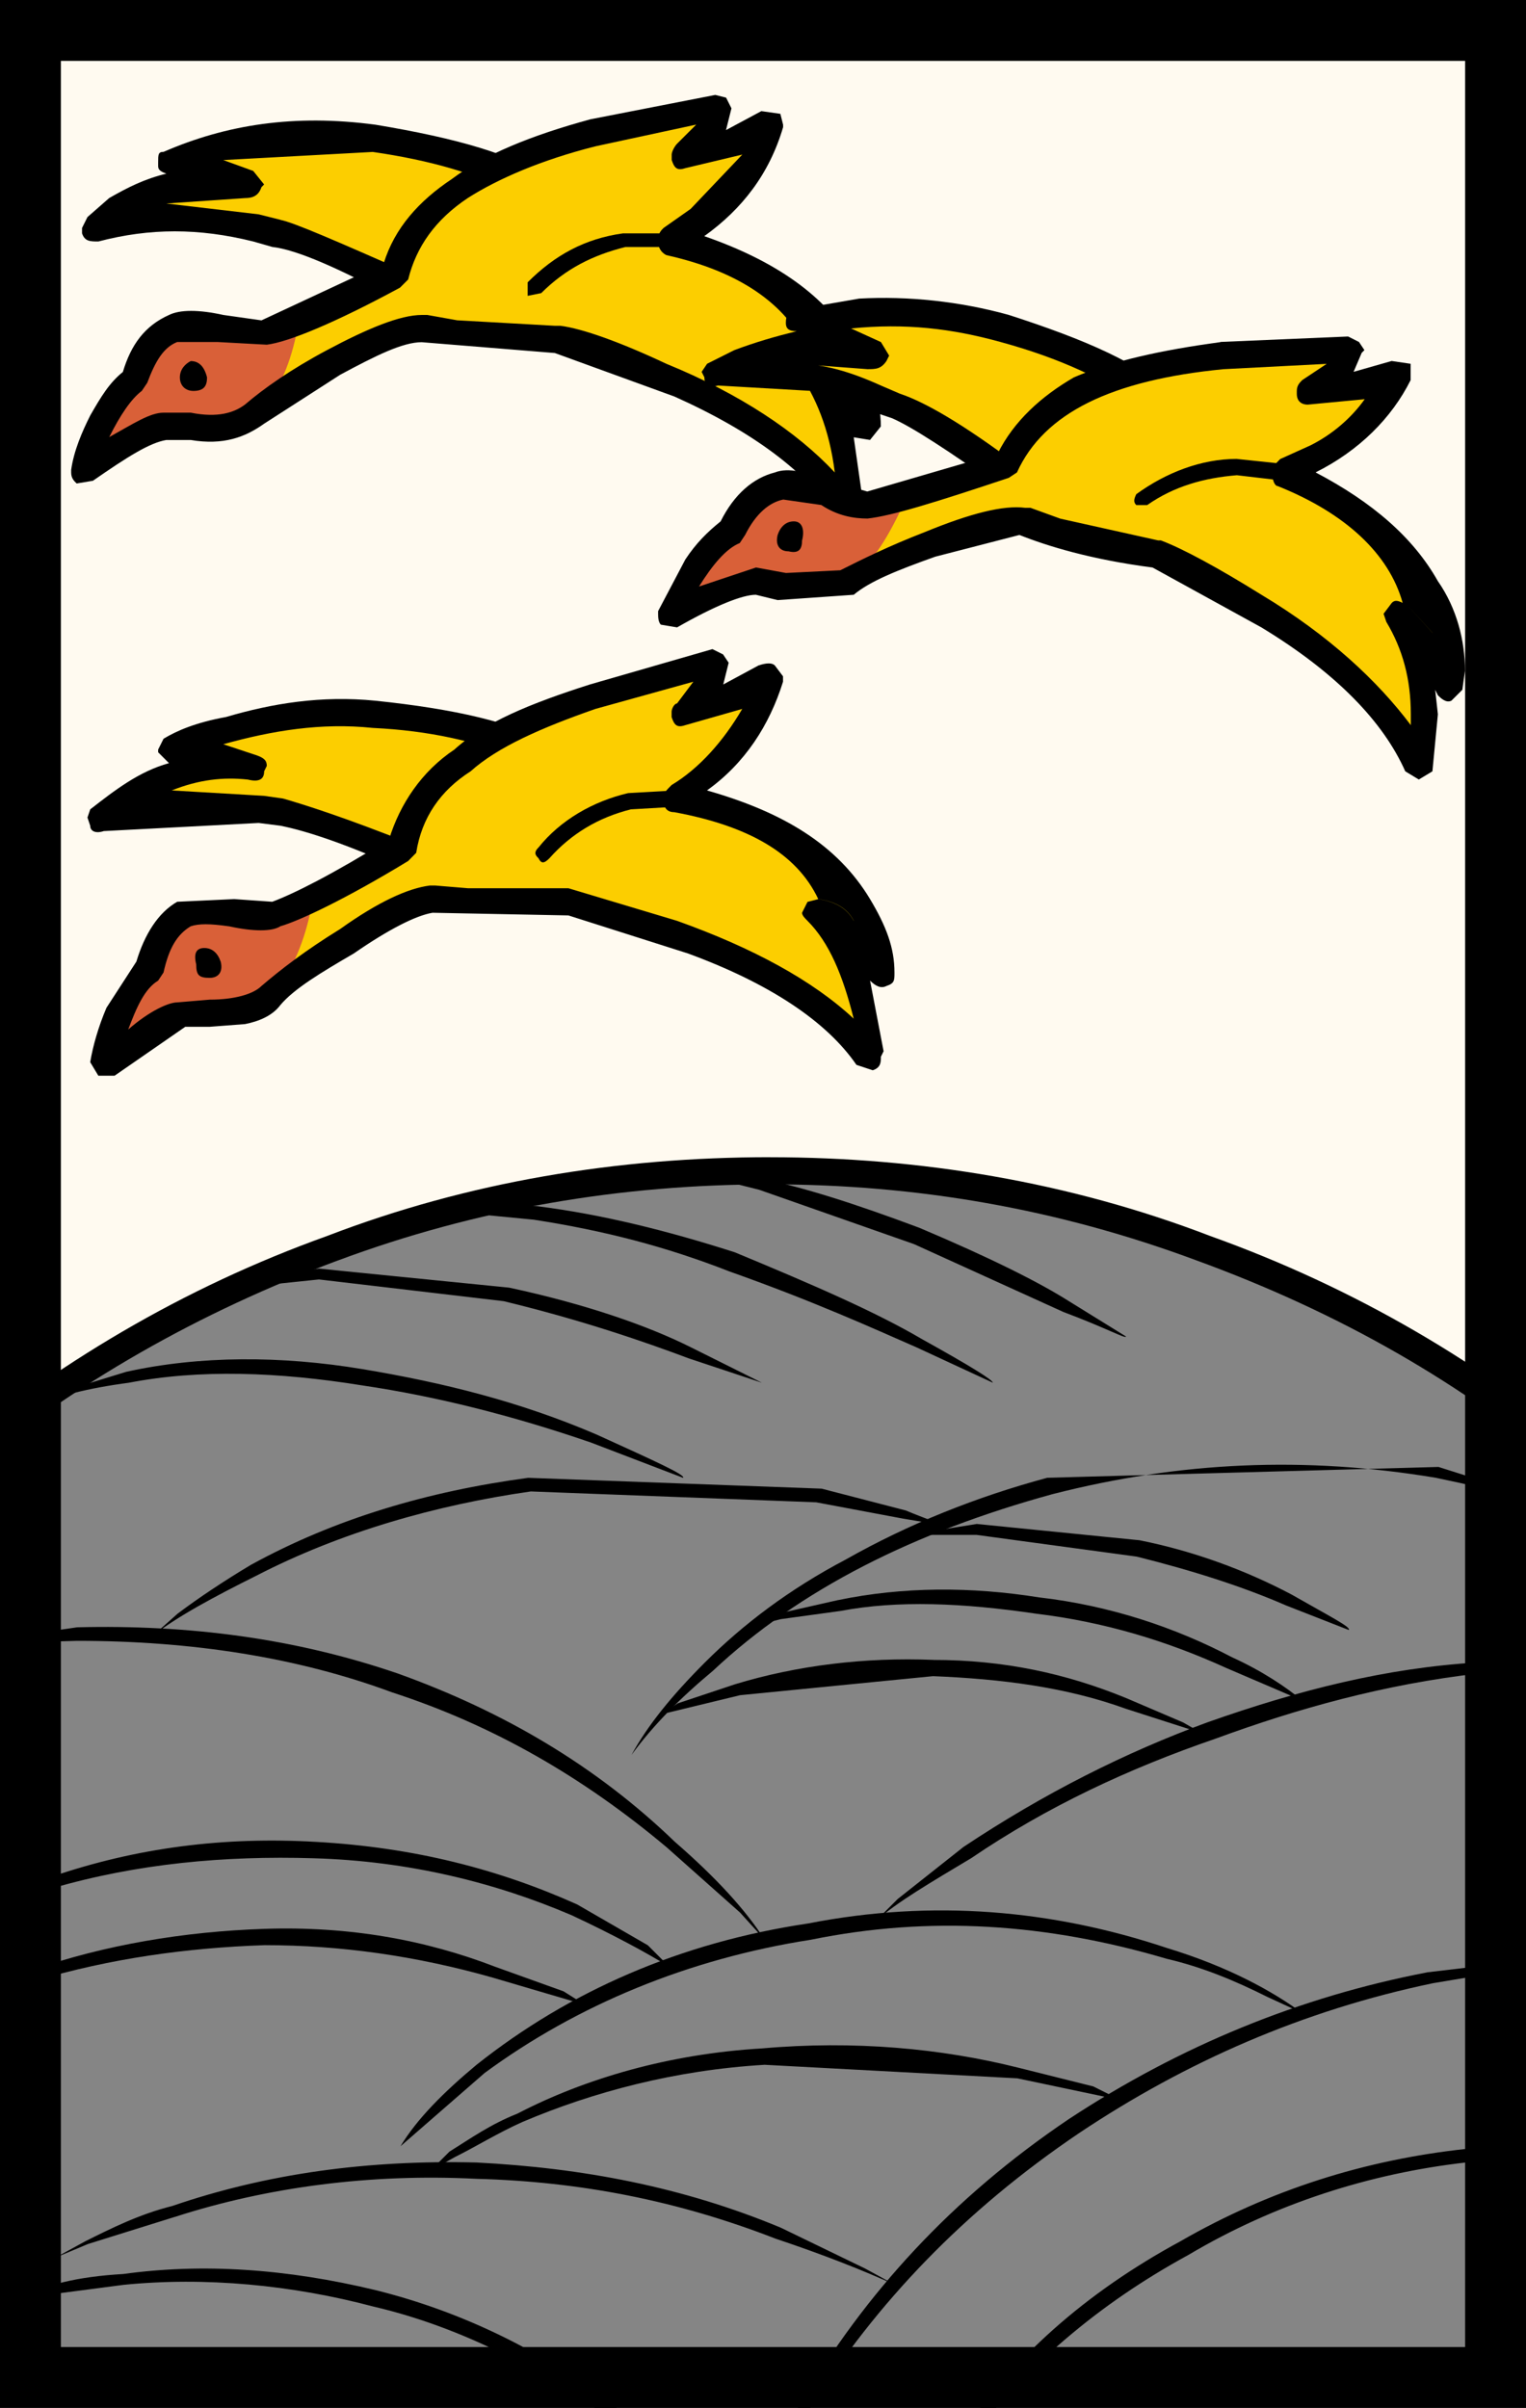 <svg xmlns="http://www.w3.org/2000/svg" height="100%" viewBox="0 0 372 587"><path fill="#fffaf0" d="M0 0h372v587H0z"/><path d="M187.7 285.4c-37.74 0-74.17 6.64-109.28 19.23-33.12 12.58-63.6 30.46-91.4 54.3v262.3h400.07v-262.3c-27.17-23.84-57.64-41.72-91.42-54.3-34.44-12.6-70.88-19.22-107.97-19.22z" fill="#858585"/><path d="M187.7 282.1c-37.08 0-73.5 5.96-107.95 19.2-35.1 12.6-66.24 31.14-94.73 54.98l-1.32.67v267.6h406.7v-267.6l-.66-.67c-27.82-23.84-59.62-42.4-94.72-54.97-34.45-13.24-70.88-19.2-107.3-19.2zM82.4 307.27c33.77-12.58 68.88-18.55 105.3-18.55 35.78 0 70.22 5.97 104 18.55 34.45 12.58 64.92 29.8 92.08 53V617.9H-9.68V360.26c27.82-23.18 58.3-40.4 92.08-53z"/><path d="M195 586.13c-7.95 13.25-13.25 25.17-15.9 35.1l4.64-9.27c3.97-8.6 8.6-17.22 13.9-25.17 15.9-25.18 37.1-47.7 65.58-66.9 25.84-17.23 54.32-29.8 86.1-36.43l27.83-4.65 9.94-2.64-39.1 4.63c-31.13 5.98-60.27 17.9-87.43 35.78-28.48 19.2-49.67 42.4-65.57 69.55z"/><path d="M233.4 594.74c-5.28 6.62-8.6 12.6-11.9 18.55-2 5.3-2.66 7.93-1.33 7.93 2.65-6.62 7.95-15.23 15.23-25.16 14.57-19.2 32.46-34.45 54.32-46.37 21.2-12.58 44.38-19.87 67.56-22.52l21.86-2 7.95-1.3-7.97-.67-21.85.67c-24.5 2.65-47.7 9.94-69.55 22.52-23.18 12.57-41.07 28.47-54.32 48.34zM42.65 540.43c22.52-7.28 47.7-10.6 73.52-9.28 25.17.66 49.02 5.3 72.87 14.58 11.92 3.97 21.85 7.95 29.14 11.26l-7.3-3.98-20.52-9.94c-23.84-9.94-48.35-14.58-74.2-15.9-26.48-.66-51 2.65-74.17 10.6-7.96 2-14.58 5.3-21.2 8.6l-7.3 4 7.95-3.33 21.2-6.62zM30.07 557c19.87-2 41.06 0 60.93 5.28 19.87 4.64 38.42 13.92 55.65 25.83l15.23 10.62 5.96 3.97-5.3-4.65-13.9-12.58c-17.23-12.58-35.78-21.86-56.97-27.16-21.86-5.28-42.4-6.62-61.6-3.96C18.8 555 10.87 557 4.9 560.3l25.17-3.3zM196.98 468.9c-31.13 4.63-58.28 16.55-80.8 34.44-7.96 6.62-14.58 13.25-18.55 19.87l20.53-17.88c22.52-16.56 49.68-27.82 79.48-32.46 29.15-5.95 57.63-3.97 86.78 4.64 8.6 2 16.56 5.3 24.5 9.28l8.6 3.97c-7.27-5.3-17.87-11.26-33.1-15.9-27.82-9.28-56.97-11.92-87.44-5.96z"/><path d="M234.74 450.35l-15.9 12.58-5.3 5.3c5.3-4.63 13.25-9.28 23.2-15.24 18.54-12.6 38.4-21.86 59.6-29.15 19.87-7.3 41.07-13.25 64.25-15.9l26.5-4.63-27.17 1.98c-21.86 1.33-43.06 6.62-65.57 14.57-19.88 7.3-39.75 17.23-59.62 30.48zM157.9 474.2l-17.22-9.95c-19.2-8.6-39.74-13.9-63.6-15.24-22.5-1.3-43.7 1.35-64.9 8.63l-18.55 6.62-6.62 3.32 25.84-7.3c20.54-5.95 41.73-7.94 63.6-7.28 23.17.66 44.37 5.95 62.92 13.9 9.93 4.64 18.54 9.28 23.84 12.6l-5.3-5.3zM186.4 472.86c-4.65-7.3-11.94-15.23-21.87-23.85-19.2-18.52-41.73-31.77-67.56-41.05-25.17-8.62-51-11.93-78.17-11.26l-31.8 4.63 8.62-.66L18.8 400c27.82 0 53.66 3.98 76.84 12.58 24.5 7.96 46.37 20.54 66.9 37.77l17.88 15.9 5.97 6.6zM206.26 380.13c-13.9 7.3-25.17 15.9-34.45 25.17-7.94 7.95-13.9 15.24-17.87 22.52 5.3-7.28 11.92-13.9 19.87-20.53 21.2-19.88 49.02-33.8 82.8-43.06 31.13-7.96 61.6-9.28 93.4-3.98 15.9 3.3 28.48 6.62 37.1 10.6.65-.66-2.66-2.65-9.28-4.64l-27.16-8.6-95.38 2.64c-17.23 4.64-33.8 11.26-49.02 19.87z"/><path d="M228.12 371.52c0-.66-2.65-1.32-7.3-3.3l-20.53-5.32-71.54-2.64c-24.5 3.3-47.03 9.94-67.56 21.2-6.63 3.97-12.6 7.94-17.9 11.92l-5.95 5.3c5.96-4.64 14.57-9.28 25.17-14.57 20.54-10.6 43.72-17.22 66.9-20.53l69.55 2.65 21.2 3.98 7.95 1.32zM227.45 404.64c-16.56-.66-33.1 1.32-48.35 5.97l-13.9 4.64-3.98 2.65 19.2-4.65 47.03-4.64c16.56.67 32.46 2.66 47.03 7.96l18.55 5.96-4.64-2.65-13.92-5.95c-14.57-5.97-29.8-9.28-47.03-9.28zM204.27 390.07l-14.57 3.3c-3.97 1.34-5.3 2.66-4.64 2.66l5.3-1.32 14.57-2c13.9-2.63 29.8-1.96 47.7.68 16.56 2 31.8 6.62 46.36 13.25l18.54 7.95c-3.98-3.3-9.94-7.3-17.23-10.6-13.9-7.3-29.8-12.6-47-14.58-16.57-2.64-33.13-2.64-49.03.67zM238.05 371.52l-16.56 2.65h16.55l39.08 5.3c13.25 3.3 25.83 7.28 36.43 11.92l15.24 5.96c.66-.67-4.64-3.32-13.9-8.62-11.27-5.96-23.86-10.6-37.1-13.25l-39.75-3.98zM88.35 333.76c-19.87-3.3-39.74-3.3-57.62.67l-17.22 5.3-5.3 3.3c5.3-2.64 13.25-4.63 23.2-5.95 17.2-3.32 36.42-2.65 56.95.66 17.9 2.65 36.44 7.3 55.64 13.9l22.52 8.62c.66-.67-6.63-3.98-21.2-10.6-18.55-7.95-37.1-12.58-56.97-15.9zM58.55 313.9l19.2-2 45.05 5.3c19.2 4.65 34.44 9.94 45.04 13.92l17.9 5.96-17.24-8.6c-10.6-5.32-25.83-10.6-44.38-14.58l-46.36-4.64-14.58 2c-3.3 1.3-4.63 1.97-4.63 2.63zM114.85 294.02l-5.3 1.33 20.54 1.98c17.2 2.65 32.44 6.63 47.67 12.6 20.54 7.27 35.1 13.9 45.7 18.54l18.56 8.6c0-.66-5.3-3.97-17.23-10.6-11.26-6.62-26.5-13.24-45.7-21.2-16.56-5.3-32.46-9.26-48.35-11.25h-15.9zM274.48 325.8l-13.9-8.6c-7.3-4.63-19.22-10.6-36.44-17.88-15.9-5.96-28.48-9.94-38.4-11.92l-16.57-1.33 15.9 3.97 37.75 13.25 36.43 16.55c10.6 3.98 15.23 6.63 15.23 5.97zM248 504c-18.56-4.64-39.76-6.63-62.28-4.64-22.52 1.33-43.05 7.3-59.6 15.9-6.63 2.64-11.27 5.96-16.57 9.27l-4.64 4.64 5.97-3.32c5.3-2.64 10.6-5.95 16.56-8.6 17.23-7.3 37.1-12.6 58.96-13.9l61.6 3.3 25.16 5.3-6.63-3.32L248 504zM142.67 488.76l-5.3-3.32-16.56-5.95c-17.2-6.64-35.76-9.95-56.3-9.28-19.86.66-39.07 3.97-56.3 9.93l-15.9 7.3-5.3 3.3 5.97-2 15.9-5.95c17.88-5.3 36.43-7.95 55.64-8.6 18.56 0 37.1 2.64 55.65 7.93l22.52 6.63z"/><g><path d="M68.35 197.98c6.63 1.33 17.23 4.64 33.12 11.92l31.13-25.17c-7.94-5.3-21.85-8.6-41.73-10.6-11.92-1.32-23.84.66-35.76 3.98l-13.24 4.64 19.2 3.98h.67-.66c-7.95-1.32-16.56 0-25.84 4.63l-10.6 7.96L51.8 196l16.55 1.98z" fill="#fcce00"/><path d="M99.5 212.55h3.3l31.8-25.83 1.32-2.66-1.33-2.64c-9.28-5.3-23.85-8.6-43.06-10.6-13.25-1.32-25.17.66-36.43 3.97-7.28 1.32-11.92 3.3-15.23 5.3l-1.32 2.64v.66l2.65 2.65c-7.3 2-13.25 6.63-19.2 11.26l-.68 2 .67 2c0 1.3 1.3 1.97 3.3 1.3l37.76-1.98 5.3.67c6.62 1.32 16.55 4.63 31.13 11.25zm-35.12-24.5l.66-1.34c0-1.3-.66-1.97-2.65-2.64l-7.96-2.64c11.93-3.32 23.85-5.3 36.43-3.98 13.92.67 25.18 3.3 35.1 7.3l-25.16 21.2c-16.55-6.64-27.14-9.95-31.78-11.28l-4.64-.66-22.52-1.32c6.62-2.65 12.58-3.3 18.55-2.65 2.66.66 3.98 0 3.98-2z"/><path d="M105.45 219.18l7.95.65h25.17l29.14 8.62c21.2 7.94 35.78 17.22 43.73 29.14l-.66-11.93c-2-9.94-5.96-17.9-11.93-23.18l5.3 2.64 10.6 11.9c0-5.94-1.32-11.24-5.96-17.87-7.95-13.24-23.18-21.2-43.72-24.5l9.27-7.3c5.96-6.62 10.6-14.56 13.25-22.5-7.3 4.63-14.57 7.94-20.53 8.6 4.64-2.65 7.28-6.63 7.28-11.92l-29.8 7.95c-13.9 4.63-24.5 9.93-31.8 15.23-7.95 5.96-12.58 13.25-14.57 21.86-15.9 9.26-25.83 14.56-30.47 16.55l-11.93-.66-10.6.65c-3.3 1.32-5.3 3.97-6.62 7.95l-2 5.3c-2.64 2-4.63 5.3-7.28 9.27-1.98 5.3-3.3 9.27-3.97 13.25l7.28-4.64c5.3-3.98 9.28-6.63 11.93-6.63l10.6-.66c4.64-.67 7.96-1.33 11.27-4.64 3.3-3.32 9.93-7.95 18.54-13.25 9.3-5.95 15.9-9.27 20.55-9.92z" fill="#fcce00"/><path d="M67.7 223.15l-11.93-.66-10.6.65c-3.3 1.32-5.3 3.97-6.62 7.95l-2 5.3c-2.64 2-4.63 5.3-7.27 9.27-2 5.3-3.32 9.27-3.98 13.25l7.3-4.64c5.28-3.98 9.26-6.63 11.9-6.63l10.6-.66c4.65-.67 7.96-1.33 11.27-4.64l1.98-2c4.64-7.28 6.63-13.9 7.95-21.2l-8.6 4z" fill="#d96038"/><path d="M176.32 159.56l-2.65-1.32-29.8 8.6c-14.58 4.64-25.84 9.28-33.12 15.9-7.95 5.3-13.25 13.25-15.9 21.86-13.9 8.6-23.18 13.25-28.48 15.23l-9.27-.65-13.9.65c-4.65 2.66-7.96 7.95-9.95 14.58l-7.3 11.27c-1.97 4.63-3.3 9.28-3.96 13.25l1.98 3.3h3.97l17.22-11.92h5.96l8.62-.66c3.3-.66 6.62-1.98 8.6-4.63 3.32-3.97 9.94-7.95 17.9-12.58 8.6-5.96 15.22-9.27 19.2-9.93l33.12.65 29.14 9.27c19.88 7.3 33.8 16.56 41.08 27.16l3.98 1.32c1.98-.66 1.98-1.98 1.98-3.3l.66-1.34-3.3-17.22c1.32 1.32 2.64 2 3.97 1.32 1.98-.66 1.98-1.32 1.98-3.3 0-5.97-1.98-11.26-5.96-17.9-7.96-13.24-21.2-21.2-39.75-26.48 9.27-6.63 15.23-15.9 18.54-26.5v-1.32l-2-2.65c-.65-.66-1.98-.66-3.97 0l-8.6 4.64 1.32-5.3-1.33-1.98zM55.77 225.8c5.96 1.32 10.6 1.32 12.58 0 4.64-1.33 15.9-6.62 31.14-15.9l1.97-2c1.33-8.6 5.96-15.22 13.25-19.86 6.62-5.95 17.22-10.6 30.47-15.23l23.84-6.62-3.98 5.3c-.66 0-1.32 1.33-1.32 2v1.32c.66 1.98 1.32 2.64 3.3 1.98l13.92-3.97c-4.64 7.95-10.6 14.58-17.22 18.55-1.33 1.33-2 2-2 3.32 0 1.98.67 3.3 2.66 3.3 17.9 3.32 29.8 9.95 35.1 21.2h1.33l7.3 5.3c-1.34-2.64-4-4.63-8.62-5.3l-2.64.67-1.33 2.65c0 .65.67 1.3 1.33 1.97 5.3 5.3 8.6 13.25 11.26 23.85-9.94-9.27-24.5-17.22-43.06-23.85l-26.5-7.95h-24.5l-7.95-.66h-1.3c-5.3.66-12.6 3.97-21.87 10.6-8.6 5.3-14.57 9.94-19.2 13.9-2 2-6.63 3.32-12.6 3.32l-7.94.67c-2 0-6.64 1.98-11.94 6.62 2-5.3 3.98-9.94 7.3-11.92l1.32-2c1.32-5.95 3.3-9.26 6.62-11.25 1.98-.66 4.63-.66 9.27 0zm145.06-6.62h-1.32c4.64.65 7.3 2.65 8.62 5.3l-7.3-5.3z"/><path d="M153.14 193.34c-8.6 2-16.56 6.62-21.86 13.25-1.32 1.3-.66 1.98 0 2.64.66 1.32 1.33 1.32 2.65 0 5.3-5.97 11.92-9.94 19.87-11.93l11.26-.65 2-1.98c0-1.33 0-2-2-2l-11.92.67zM53.78 234.4c-.66-1.98-2-3.3-3.97-3.3-1.98 0-2.64 1.32-1.98 3.98 0 2.64.66 3.3 3.3 3.3 2 0 3.32-1.33 2.67-3.97z"/><path d="M131.94 46.96c-1.98-2-5.3-3.32-9.93-5.3-8.6-3.98-19.2-5.96-30.46-7.95L55.1 35.04l-13.24 4.64c6.62.66 13.25 2.65 19.2 5.3-7.94-2.65-16.55-1.32-26.5 3.3l-11.25 7.3 27.83-2.65L67.7 56.9c5.95.65 16.55 5.3 31.8 13.24l32.44-23.18z" fill="#fcce00"/><path d="M135.25 46.96l-1.32-3.32c-8.6-5.96-22.52-9.93-42.4-13.24-19.86-2.65-36.42 0-51.66 6.62-1.32 0-1.32.66-1.32 2.65v.66c0 .66 0 1.32 2 2-5.32 1.3-9.3 3.3-13.93 5.95l-5.3 4.64L20 55.57v1.32c.67 1.98 2 1.98 3.98 1.98 12.58-3.3 24.5-3.3 37.75 0l4.64 1.33c5.96.66 16.56 5.3 31.13 13.25l3.3-.66 33.13-23.86 1.32-1.98zm-66.9 6.62l-5.3-1.33-22.52-2.64 19.2-1.32c2 0 3.33-.66 4-2.65l.65-.67-2.65-3.3-7.3-2.65 36.44-1.98c13.9 2 25.18 5.3 34.45 9.94l-26.5 19.2C82.26 58.9 71.67 54.25 68.35 53.6z"/><path d="M167.05 37.68c4.64-2.65 7.95-6.62 7.95-11.25l-30.47 5.95c-13.9 3.32-25.17 7.95-32.46 13.25-7.95 5.3-13.9 12.58-15.9 21.2-16.55 8.6-26.5 13.25-31.8 14.57l-11.25-1.32H41.86c-2.65 1.32-5.3 3.3-6.63 7.28l-1.98 5.3c-3.3 1.32-5.3 4.64-7.95 9.27-1.98 4.64-3.98 8.6-4.63 13.25l7.28-5.3c5.3-3.3 9.94-5.96 11.92-5.96h11.26c3.98 0 7.95-.66 10.6-3.3C66.37 96.63 73 93.3 81.6 88.68c9.27-5.3 16.56-8.62 21.2-8.62l7.95 1.32 24.5 1.33 29.15 10.6c20.53 8.6 34.44 19.2 42.4 31.12v-12.58c-2-9.93-5.3-17.88-10.6-23.85l4.63 3.98 10.6 11.92c0-5.3-1.33-11.25-5.96-17.88-7.3-13.25-21.2-22.52-41.73-27.16l9.93-6.62c6.63-6.63 11.27-13.92 13.92-21.86-7.3 4.63-14.6 7.28-20.55 7.28z" fill="#fcce00"/><path d="M27.95 109.88c5.3-3.3 9.93-5.96 11.92-5.96h11.26c3.98 0 7.95-.66 10.6-3.3l3.3-2C69.7 92 71.68 85.37 73 77.42l-8.62 3.98-11.26-1.32H41.86c-2.65 1.32-5.3 3.3-6.63 7.28l-1.98 5.3c-3.3 1.32-5.3 4.63-7.95 9.27-1.98 4.64-3.98 8.6-4.63 13.25l7.28-5.3z" fill="#d96038"/><path d="M190.9 31.06v-.66l-.67-2.65-4.63-.66-8.62 4.62 1.33-5.3L177 23.8l-2.64-.66-30.47 5.95c-14.57 3.98-25.84 8.6-33.78 14.58-7.96 5.3-13.92 11.92-16.57 20.53l-29.8 13.9-9.3-1.32c-5.94-1.32-10.58-1.32-13.23 0-5.96 2.66-9.28 7.3-11.26 13.9-3.3 2.66-5.3 5.98-7.95 10.6-2 3.98-4 8.62-4.65 13.25v.68c0 1.33.66 2 1.33 2.65l3.97-.66c8.6-5.97 13.9-9.28 17.9-9.94h5.95c7.94 1.33 13.25-.66 17.88-3.97l18.55-11.93c8.6-4.63 15.23-7.94 19.87-7.94l32.46 2.64 29.14 10.6c19.2 8.6 32.46 18.54 39.74 29.8.67.66 1.33 1.32 3.32.66l2.64-1.98v-4.64l-1.98-13.9 3.97.65 2.64-3.3c0-6.63-2.65-12.6-6.62-19.88-6.63-11.92-19.2-20.53-36.43-26.5 9.26-6.62 15.88-15.23 19.2-26.5zm-21.2-.66l-4.64 4.63c-.66.67-1.32 2-1.32 2.65V39c.66 2 1.32 2.65 3.3 2l13.92-3.32-12.6 13.25-6.6 4.64c-.67.66-1.34 1.32-1.34 3.3 0 1.34.67 2.65 2 3.32 17.88 3.97 29.14 11.9 34.43 23.17h1.33L204.8 92c-.66-3.3-3.97-5.3-7.95-6.63l-2.64.67-1.32 1.98 1.33 2c4.64 6.62 7.96 14.56 9.28 25.16-9.27-9.93-23.2-19.2-41.07-26.5-11.25-5.3-20.52-8.6-25.82-9.26h-1.33l-23.84-1.34-7.28-1.3h-1.32c-5.3 0-13.25 3.3-23.18 8.6C71 90 64.38 94.63 59.75 98.6c-2.65 2-6.63 3.32-13.25 2h-6.63c-3.3 0-7.28 2.64-13.24 5.95 2.65-5.3 5.3-9.27 7.94-11.26l1.33-1.98c1.98-5.3 3.97-8.6 7.28-9.93h9.94l11.92.65c5.3-.66 16.56-5.3 32.46-13.9l2-2c1.97-7.95 6.6-14.57 14.56-19.87 7.28-4.64 17.88-9.27 31.13-12.6l24.5-5.28zm28.48 54.97h-1.32c3.97 1.33 7.28 3.32 7.95 6.63l-6.62-6.63z"/><path d="M151.8 56.9c-9.26 1.3-16.55 5.3-23.17 11.92v3.3l3.3-.66c5.97-5.96 12.6-9.27 20.55-11.25h11.26c.66.66 1.32 0 1.98-1.32l-1.32-2h-12.6zM50.47 92c-.66-2.65-1.98-3.98-3.97-3.98-1.33.67-2.65 2-2.65 3.98s1.32 3.3 3.3 3.3c2.66 0 3.32-1.32 3.32-3.3z"/><path d="M244.55 80.08c-11.26-3.32-23.2-4.64-35.1-3.32l-14.58 2c6.62 1.32 13.25 4.63 18.55 7.94l-26.5-1.33-12.58 5.3 27.82 2.65c4.63.66 9.93 3.32 15.9 5.3 5.95 2 15.9 7.95 29.14 18.55l36.43-18.55C277 92 263.76 85.37 244.55 80.08z" fill="#fcce00"/><path d="M286.94 99.3l-.66-2.66c-7.95-7.95-21.86-13.9-40.4-19.88-11.93-3.3-24.52-4.63-36.44-3.97l-15.23 2.64c-1.98 0-2.64 1.32-2.64 3.3 0 1.34.66 2 2.65 2-5.3 1.32-9.93 2.65-15.23 4.63l-6.62 3.32-1.33 1.97.67 1.33c0 2 1.3 2.65 3.3 2l22.52 1.3 13.9 4.65 5.97 2c4.63 1.97 13.9 7.94 27.8 17.87h3.32l36.44-17.88 1.98-2.65zm-39.08 13.9c-13.25-9.94-22.52-15.25-28.48-17.22l-4.64-2c-7.3-3.3-13.9-5.3-20.53-5.3l-1.32-.66 1.33.67 17.23 1.3c2 0 3.3 0 4.64-1.98l.66-1.32-2-3.3-7.27-3.32c13.24-1.33 24.5 0 36.43 3.3 14.56 3.98 25.82 9.28 33.77 15.24l-29.8 14.57z"/><path d="M281.64 135.05l26.5 14.58c19.2 11.92 32.45 24.5 37.75 37.1l1.32-11.93c0-9.94-2-18.55-6.63-25.17l3.97 3.97 8.6 13.9c.67-5.95.67-11.9-2.64-19.2-5.3-13.9-17.9-25.17-37.1-33.12l9.94-5.3c7.3-4.63 13.9-11.26 17.22-19.2-7.96 3.96-15.24 5.3-21.2 4.63 5.3-1.98 8.6-5.3 9.93-9.93l-31.8 1.33c-13.9 1.32-25.16 3.97-33.1 8.6-9.28 4-15.9 9.95-19.88 18.55l-33.12 9.28-10.6-2.65-10.6-2c-3.3 1.34-5.96 3.32-8.6 6.64l-3.32 4.63c-2.64 1.32-5.95 3.98-8.6 7.95-2.65 3.98-5.3 7.3-5.96 11.93l7.94-3.98c5.97-2.65 9.94-3.98 12.6-3.98l9.93 2 11.93-2c5.3-2.64 11.92-5.95 21.2-9.26 9.93-3.97 17.22-5.96 22.52-5.3l7.95 2.65 23.84 5.3z" fill="#fcce00"/><path d="M163.74 149.63l7.94-3.98c5.97-2.65 9.94-3.98 12.6-3.98l9.93 2 11.93-2 3.3-1.98c5.3-5.3 8.62-11.94 11.94-19.22l-9.94 2.65-10.6-2.65-10.6-2c-3.3 1.34-5.96 3.32-8.6 6.64l-3.32 4.64c-2.64 1.3-5.95 3.97-8.6 7.94-2.65 3.97-5.3 7.3-5.96 11.93z" fill="#d96038"/><path d="M297.54 83.4c-14.58 1.97-26.5 4.62-35.77 8.6-7.95 4.64-14.57 10.6-18.55 18.54l-31.8 9.28-9.26-2.65c-5.3-2-9.94-3.31-13.25-2-5.3 1.34-9.93 5.3-13.24 11.93-3.3 2.66-5.96 5.3-8.6 9.28l-6.64 12.6v.65c0 .65 0 1.98.67 2.65l3.96.66c9.28-5.3 15.9-7.95 19.2-7.95l5.3 1.3 18.56-1.3c3.97-3.33 10.6-5.97 19.87-9.28l20.52-5.3c6.63 2.64 17.23 5.96 32.46 7.94l26.5 14.58c18.54 11.25 29.8 23.18 35.1 35.1l3.3 2 3.32-2 1.33-13.9-.66-5.97.66 1.33c.66.66 1.98 1.98 3.3 1.32l2.66-2.65.65-4.64c0-7.28-1.98-15.23-6.62-21.86-5.96-10.6-15.9-19.2-29.8-26.5 10.6-5.3 18.54-13.24 23.17-22.5v-3.98l-4.63-.68-9.28 2.65 1.98-4.63.66-.67-1.32-1.98-2.65-1.34-31.13 1.33zm14.57 28.47c-1.32 1.32-1.98 2-1.98 3.3 0 2 .67 3.32 1.33 3.32 16.56 6.62 27.16 16.55 30.47 28.48.66-.66.66-.66.66 0l6.62 7.28c-.66-2.65-3.3-5.96-7.28-7.28-1.33-.66-2-.66-2.65 0l-2 2.65.67 1.98c3.98 6.64 5.97 13.93 5.97 22.53v2.65c-7.94-10.6-19.87-21.86-36.43-31.8-10.6-6.6-19.2-11.25-24.5-13.24h-.66l-23.84-5.3-7.3-2.65h-1.3c-5.3-.67-13.26 1.32-24.52 5.95-8.6 3.32-15.24 6.63-20.53 9.28l-13.24.66-7.3-1.34-13.9 4.64c3.3-5.3 6.62-9.27 9.94-10.6l1.32-2c2.65-5.28 5.96-7.93 9.28-8.6l9.27 1.33c3.97 2.65 7.95 3.3 11.26 3.3 5.96-.65 16.56-3.96 34.44-9.92l2-1.32c6.6-14.57 23.17-22.52 50.33-25.17l25.17-1.3-5.96 3.96c-.65.66-1.32 1.32-1.32 2.65V96c0 1.98 1.33 2.64 2.65 2.64l13.9-1.32c-3.3 4.63-7.93 8.6-13.24 11.26l-7.3 3.3zm30.48 35.1c0-.66 0-.66-.66 0 3.97 1.33 6.62 4.64 7.28 7.3l-6.62-7.3z"/><path d="M301.5 111.87c-8.6 0-17.2 3.3-24.5 8.6-.66 1.33-.66 2 0 2.66h2.65c6.63-4.64 13.9-6.62 21.86-7.28l11.27 1.32c.66.66 1.33 0 2-.66 0-1.32 0-2.64-.67-3.3l-12.6-1.33zM195.53 131.74c.67-2.65 0-4.64-2-4.64-1.97 0-3.3 1.33-3.96 3.3-.66 2.67.66 4 2.65 4 2.65.65 3.3-.67 3.3-2.66z"/></g><path stroke-miterlimit="100" d="M364.58 579.58H7.42V7.42h357.16v572.16z" fill="none" stroke="#000" stroke-width="14.84"/></svg>